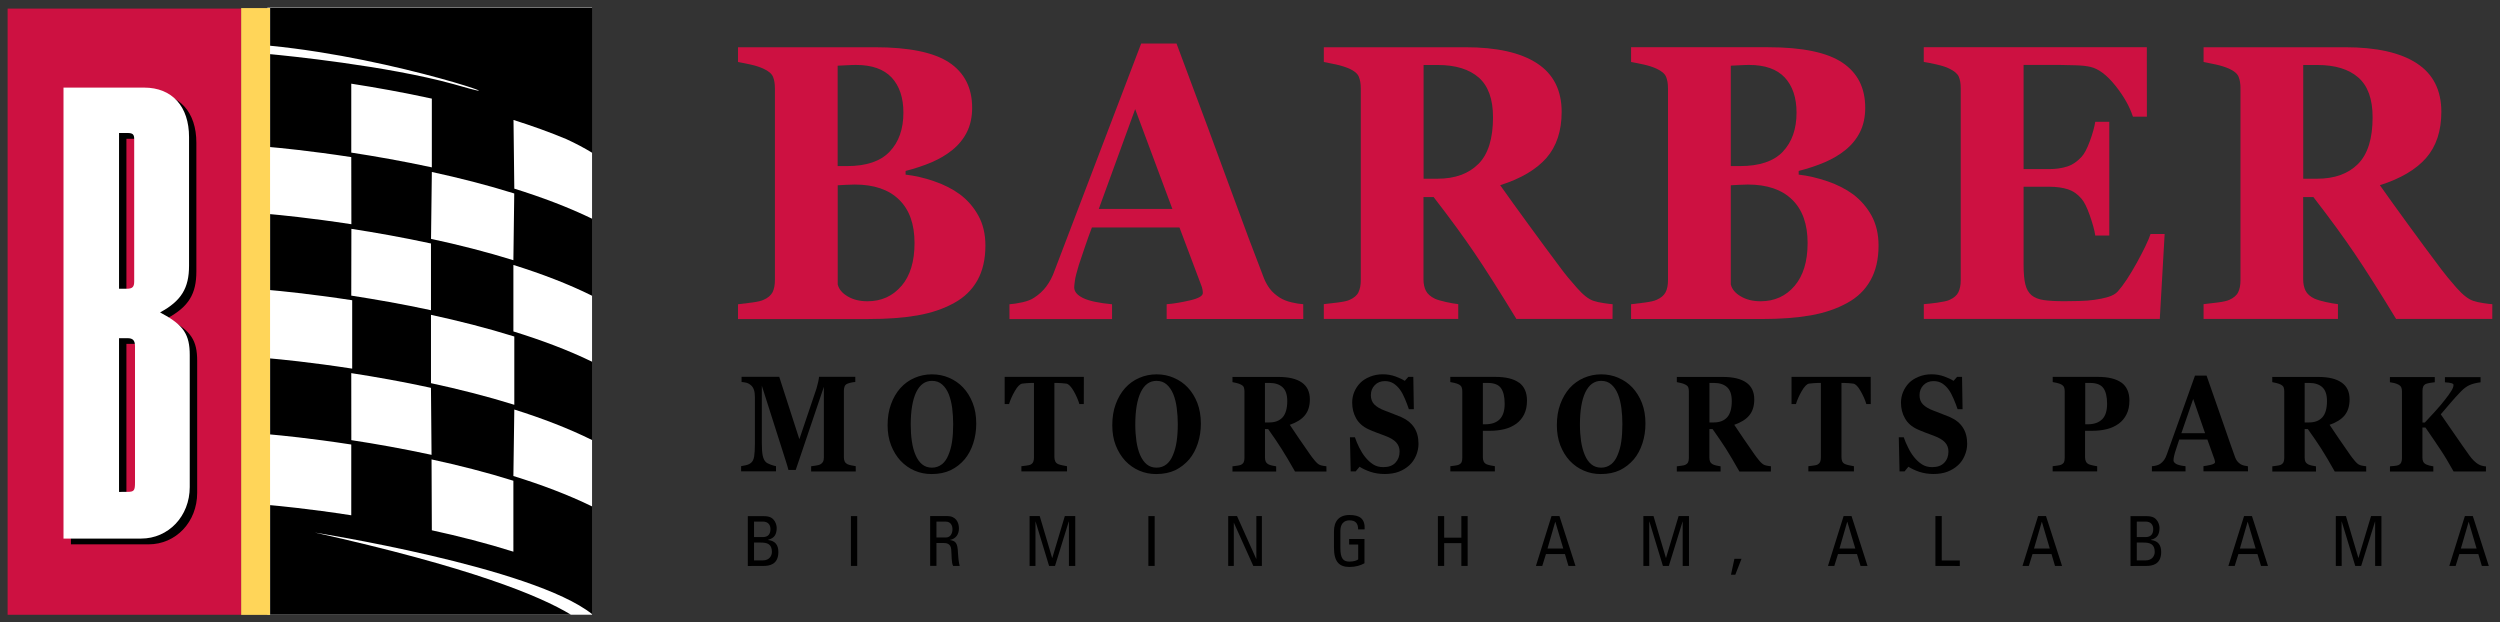 <?xml version="1.0" encoding="UTF-8" standalone="no"?>
<!-- Created with Inkscape (http://www.inkscape.org/) -->

<svg
   xmlns:dc="http://purl.org/dc/elements/1.1/"
   xmlns:cc="http://creativecommons.org/ns#"
   xmlns:rdf="http://www.w3.org/1999/02/22-rdf-syntax-ns#"
   xmlns:svg="http://www.w3.org/2000/svg"
   xmlns="http://www.w3.org/2000/svg"
   xmlns:sodipodi="http://sodipodi.sourceforge.net/DTD/sodipodi-0.dtd"
   xmlns:inkscape="http://www.inkscape.org/namespaces/inkscape"
   width="163.842"
   height="40.793"
   viewBox="0 0 43.35 10.793"
   version="1.1"
   id="svg43428"
   inkscape:version="0.92.0 r15299"
   sodipodi:docname="barber motorsports park.svg">
  <rect x="0" y="0" width="43.35" height="10.793" fill="#333333" stroke="none"/>
  <defs
     id="defs43422" />
  <sodipodi:namedview
     id="base"
     pagecolor="#ffffff"
     bordercolor="#666666"
     borderopacity="1.0"
     inkscape:pageopacity="0.0"
     inkscape:pageshadow="2"
     inkscape:zoom="5.5083941"
     inkscape:cx="81.42119"
     inkscape:cy="19.896661"
     inkscape:document-units="mm"
     inkscape:current-layer="layer1"
     showgrid="false"
     fit-margin-top="0"
     fit-margin-left="0"
     fit-margin-right="0"
     fit-margin-bottom="0"
     units="px"
     inkscape:window-width="1280"
     inkscape:window-height="744"
     inkscape:window-x="-4"
     inkscape:window-y="-4"
     inkscape:window-maximized="1" />
  <g
     inkscape:label="Layer 1"
     inkscape:groupmode="layer"
     id="layer1"
     transform="translate(9.069,-143.304)">
    <g
       id="g43695"
       transform="translate(0.132,-0.132)">
      <path
         inkscape:connector-curvature="0"
         id="path24389"
         style="fill:#ffffff;fill-opacity:1;fill-rule:nonzero;stroke:none;stroke-width:0.353"
         d="M 1.065,154.095 H -4.565 V 143.569 H 1.065 Z" />
      <path
         d="m 4.039,153.249 c 0.097,0 0.257,-0.021 0.257,-0.242 0,-0.119 -0.054,-0.193 -0.176,-0.207 v -0.006 c 0.11,-0.025 0.147,-0.097 0.147,-0.205 0,-0.017 -0.005,-0.069 -0.034,-0.115 -0.032,-0.048 -0.072,-0.088 -0.19,-0.088 H 3.766 v 0.864 z m -0.165,-0.769 h 0.153 c 0.092,0 0.132,0.059 0.132,0.131 0,0.084 -0.041,0.136 -0.126,0.138 H 3.874 Z m 0,0.364 h 0.116 c 0.111,0 0.194,0.024 0.194,0.162 0,0.063 -0.041,0.147 -0.157,0.147 H 3.874 Z"
         style="fill:#000000;fill-opacity:1;fill-rule:nonzero;stroke:none;stroke-width:0.353"
         id="path24403"
         inkscape:connector-curvature="0" />
      <path
         inkscape:connector-curvature="0"
         id="path24405"
         style="fill:#000000;fill-opacity:1;fill-rule:nonzero;stroke:none;stroke-width:0.353"
         d="m 5.663,153.249 h -0.109 v -0.864 h 0.109 z" />
      <path
         d="m 7.165,152.852 c 0.037,0 0.12,0.005 0.128,0.11 0.01,0.115 0.002,0.228 0.033,0.287 H 7.44 c -0.017,-0.053 -0.029,-0.189 -0.03,-0.226 -0.005,-0.174 -0.041,-0.207 -0.139,-0.223 v -0.002 c 0.101,-0.018 0.156,-0.096 0.156,-0.198 0,-0.108 -0.053,-0.216 -0.205,-0.216 H 6.928 v 0.864 h 0.109 v -0.397 z m -0.128,-0.371 h 0.164 c 0.084,0 0.114,0.07 0.114,0.131 0,0.076 -0.037,0.144 -0.115,0.144 H 7.037 Z"
         style="fill:#000000;fill-opacity:1;fill-rule:nonzero;stroke:none;stroke-width:0.353"
         id="path24409"
         inkscape:connector-curvature="0" />
      <path
         d="M 8.754,153.249 H 8.652 v -0.864 H 8.828 L 9.043,153.11 h 0.003 l 0.217,-0.725 h 0.181 v 0.864 H 9.334 v -0.769 H 9.331 l -0.238,0.769 H 8.99 l -0.234,-0.769 h -0.002 z"
         style="fill:#000000;fill-opacity:1;fill-rule:nonzero;stroke:none;stroke-width:0.353"
         id="path24413"
         inkscape:connector-curvature="0" />
      <path
         inkscape:connector-curvature="0"
         id="path24415"
         style="fill:#000000;fill-opacity:1;fill-rule:nonzero;stroke:none;stroke-width:0.353"
         d="m 10.821,153.249 h -0.109 v -0.864 h 0.109 z" />
      <path
         d="m 12.68,152.385 v 0.864 H 12.531 l -0.337,-0.749 h -0.001 v 0.749 h -0.097 v -0.864 h 0.153 l 0.332,0.74 h 0.003 v -0.74 z"
         style="fill:#000000;fill-opacity:1;fill-rule:nonzero;stroke:none;stroke-width:0.353"
         id="path24419"
         inkscape:connector-curvature="0" />
      <path
         d="m 14.349,152.616 c 0,-0.102 -0.042,-0.157 -0.151,-0.157 -0.034,0 -0.157,0.006 -0.157,0.187 v 0.292 c 0,0.188 0.054,0.236 0.157,0.236 0.078,0 0.13,-0.021 0.152,-0.038 V 152.878 H 14.193 v -0.096 h 0.266 v 0.421 c -0.07,0.038 -0.152,0.064 -0.261,0.064 -0.181,0 -0.268,-0.095 -0.268,-0.334 v -0.284 c 0,-0.173 0.087,-0.283 0.268,-0.283 0.185,0 0.272,0.068 0.264,0.249 z"
         style="fill:#000000;fill-opacity:1;fill-rule:nonzero;stroke:none;stroke-width:0.353"
         id="path24423"
         inkscape:connector-curvature="0" />
      <path
         d="m 15.732,153.249 v -0.864 h 0.109 v 0.374 h 0.298 v -0.374 h 0.109 v 0.864 h -0.109 v -0.395 h -0.298 v 0.395 z"
         style="fill:#000000;fill-opacity:1;fill-rule:nonzero;stroke:none;stroke-width:0.353"
         id="path24427"
         inkscape:connector-curvature="0" />
      <path
         d="m 17.432,153.249 h 0.11 l 0.064,-0.206 h 0.329 l 0.061,0.206 h 0.122 l -0.278,-0.864 h -0.138 z m 0.474,-0.302 h -0.273 l 0.133,-0.461 h 0.003 z"
         style="fill:#000000;fill-opacity:1;fill-rule:nonzero;stroke:none;stroke-width:0.353"
         id="path24431"
         inkscape:connector-curvature="0" />
      <path
         d="m 19.397,153.249 h -0.102 v -0.864 h 0.176 l 0.215,0.725 h 0.002 l 0.218,-0.725 h 0.18 v 0.864 h -0.109 v -0.769 h -0.002 l -0.238,0.769 h -0.103 l -0.234,-0.769 h -0.003 z"
         style="fill:#000000;fill-opacity:1;fill-rule:nonzero;stroke:none;stroke-width:0.353"
         id="path24435"
         inkscape:connector-curvature="0" />
      <path
         d="m 20.874,153.125 h 0.123 l -0.108,0.277 h -0.075 z"
         style="fill:#000000;fill-opacity:1;fill-rule:nonzero;stroke:none;stroke-width:0.353"
         id="path24439"
         inkscape:connector-curvature="0" />
      <path
         d="m 22.496,153.249 h 0.11 l 0.064,-0.206 h 0.329 l 0.062,0.206 h 0.121 l -0.277,-0.864 h -0.138 z m 0.474,-0.302 h -0.274 l 0.133,-0.461 h 0.003 z"
         style="fill:#000000;fill-opacity:1;fill-rule:nonzero;stroke:none;stroke-width:0.353"
         id="path24443"
         inkscape:connector-curvature="0" />
      <path
         d="m 24.359,153.249 v -0.864 h 0.11 v 0.769 h 0.313 v 0.096 z"
         style="fill:#000000;fill-opacity:1;fill-rule:nonzero;stroke:none;stroke-width:0.353"
         id="path24447"
         inkscape:connector-curvature="0" />
      <path
         d="m 25.869,153.249 h 0.11 l 0.064,-0.206 h 0.329 l 0.061,0.206 h 0.122 l -0.278,-0.864 h -0.138 z m 0.473,-0.302 h -0.273 l 0.134,-0.461 h 0.003 z"
         style="fill:#000000;fill-opacity:1;fill-rule:nonzero;stroke:none;stroke-width:0.353"
         id="path24451"
         inkscape:connector-curvature="0" />
      <path
         d="m 28.016,153.249 c 0.097,0 0.258,-0.021 0.258,-0.242 0,-0.119 -0.053,-0.193 -0.175,-0.207 v -0.006 c 0.11,-0.025 0.146,-0.097 0.146,-0.205 0,-0.017 -0.005,-0.069 -0.034,-0.115 -0.032,-0.048 -0.072,-0.088 -0.191,-0.088 h -0.278 v 0.864 z m -0.165,-0.769 h 0.153 c 0.092,0 0.132,0.059 0.132,0.131 0,0.084 -0.041,0.136 -0.127,0.138 h -0.158 z m 0,0.364 h 0.116 c 0.11,0 0.195,0.024 0.195,0.162 0,0.063 -0.041,0.147 -0.158,0.147 h -0.153 z"
         style="fill:#000000;fill-opacity:1;fill-rule:nonzero;stroke:none;stroke-width:0.353"
         id="path24455"
         inkscape:connector-curvature="0" />
      <path
         d="m 29.439,153.249 h 0.11 l 0.064,-0.206 h 0.33 l 0.062,0.206 h 0.121 l -0.278,-0.864 h -0.137 z m 0.473,-0.302 h -0.273 l 0.133,-0.461 h 0.003 z"
         style="fill:#000000;fill-opacity:1;fill-rule:nonzero;stroke:none;stroke-width:0.353"
         id="path24459"
         inkscape:connector-curvature="0" />
      <path
         d="m 31.404,153.249 h -0.102 v -0.864 h 0.176 l 0.215,0.725 h 0.002 l 0.218,-0.725 h 0.18 v 0.864 h -0.109 v -0.769 h -0.002 l -0.24,0.769 h -0.103 l -0.234,-0.769 h -0.003 z"
         style="fill:#000000;fill-opacity:1;fill-rule:nonzero;stroke:none;stroke-width:0.353"
         id="path24463"
         inkscape:connector-curvature="0" />
      <path
         d="m 33.27,153.249 h 0.11 l 0.064,-0.206 h 0.329 l 0.061,0.206 h 0.121 l -0.277,-0.864 h -0.138 z m 0.473,-0.302 h -0.272 l 0.134,-0.461 h 0.002 z"
         style="fill:#000000;fill-opacity:1;fill-rule:nonzero;stroke:none;stroke-width:0.353"
         id="path24467"
         inkscape:connector-curvature="0" />
      <path
         d="m 6.429,148.395 c -0.151,0.176 -0.347,0.265 -0.588,0.265 -0.134,0 -0.249,-0.028 -0.344,-0.085 -0.095,-0.056 -0.152,-0.125 -0.172,-0.207 v -1.719 c 0.031,-0.002 0.077,-0.005 0.141,-0.008 0.064,-0.003 0.115,-0.005 0.155,-0.005 0.333,0 0.589,0.087 0.768,0.262 0.179,0.174 0.268,0.425 0.268,0.752 0,0.32 -0.075,0.568 -0.227,0.745 m 0.568,-1.816 c -0.171,-0.059 -0.338,-0.097 -0.496,-0.115 v -0.064 c 0.159,-0.04 0.309,-0.09 0.449,-0.149 0.139,-0.06 0.259,-0.131 0.359,-0.212 0.11,-0.088 0.196,-0.194 0.256,-0.314 0.06,-0.121 0.09,-0.261 0.09,-0.42 0,-0.346 -0.133,-0.607 -0.397,-0.784 C 6.992,144.344 6.562,144.255 5.968,144.255 H 3.596 v 0.256 c 0.063,0.012 0.138,0.026 0.223,0.045 0.085,0.019 0.158,0.043 0.22,0.072 0.087,0.04 0.142,0.086 0.164,0.14 0.022,0.053 0.033,0.12 0.033,0.199 v 3.326 c 0,0.086 -0.014,0.157 -0.041,0.211 -0.029,0.054 -0.08,0.098 -0.156,0.131 -0.037,0.018 -0.104,0.034 -0.202,0.047 -0.096,0.013 -0.177,0.023 -0.241,0.03 v 0.256 h 2.262 c 0.326,0 0.608,-0.021 0.849,-0.063 0.24,-0.042 0.453,-0.114 0.637,-0.216 0.175,-0.095 0.309,-0.225 0.402,-0.39 0.093,-0.165 0.14,-0.367 0.14,-0.606 0,-0.199 -0.041,-0.372 -0.123,-0.519 -0.081,-0.147 -0.187,-0.269 -0.318,-0.367 -0.126,-0.093 -0.275,-0.169 -0.448,-0.228 m -0.772,-0.513 c -0.158,0.167 -0.405,0.25 -0.74,0.25 H 5.324 v -1.741 c 0.047,-0.002 0.102,-0.005 0.164,-0.008 0.063,-0.004 0.114,-0.005 0.155,-0.005 0.276,0 0.48,0.073 0.617,0.218 0.135,0.146 0.204,0.349 0.204,0.609 0,0.285 -0.08,0.511 -0.239,0.677"
         style="fill:#cd1141;fill-opacity:1;fill-rule:nonzero;stroke:none;stroke-width:0.353"
         id="path24471"
         inkscape:connector-curvature="0" />
      <path
         d="m 13.397,148.711 c -0.062,-0.004 -0.13,-0.015 -0.205,-0.033 -0.076,-0.018 -0.141,-0.044 -0.199,-0.079 -0.075,-0.049 -0.133,-0.1 -0.174,-0.155 -0.041,-0.054 -0.075,-0.115 -0.102,-0.181 -0.159,-0.407 -0.351,-0.921 -0.578,-1.541 -0.226,-0.62 -0.539,-1.464 -0.939,-2.531 h -0.613 c -0.288,0.753 -0.55,1.441 -0.788,2.066 -0.239,0.625 -0.477,1.248 -0.713,1.87 -0.037,0.107 -0.086,0.198 -0.144,0.276 -0.058,0.078 -0.13,0.143 -0.213,0.196 -0.048,0.033 -0.116,0.059 -0.2,0.078 -0.085,0.019 -0.161,0.03 -0.226,0.035 v 0.256 h 1.779 v -0.256 c -0.234,-0.022 -0.402,-0.059 -0.504,-0.109 -0.101,-0.05 -0.152,-0.111 -0.152,-0.183 0,-0.022 0.004,-0.061 0.012,-0.117 0.007,-0.056 0.03,-0.147 0.068,-0.272 0.031,-0.096 0.068,-0.206 0.111,-0.329 0.041,-0.123 0.081,-0.23 0.116,-0.322 H 11.251 l 0.371,0.986 c 0.016,0.038 0.025,0.068 0.028,0.091 0.004,0.022 0.006,0.042 0.006,0.06 0,0.051 -0.077,0.095 -0.229,0.129 -0.153,0.035 -0.285,0.057 -0.398,0.065 v 0.256 h 2.369 z m -3.545,-1.652 0.631,-1.731 0.645,1.731 z"
         style="fill:#cd1141;fill-opacity:1;fill-rule:nonzero;stroke:none;stroke-width:0.353"
         id="path24475"
         inkscape:connector-curvature="0" />
      <path
         d="m 18.762,148.711 c -0.031,-0.002 -0.082,-0.008 -0.155,-0.019 -0.072,-0.011 -0.132,-0.024 -0.179,-0.04 -0.085,-0.029 -0.181,-0.105 -0.29,-0.23 -0.11,-0.125 -0.198,-0.23 -0.261,-0.316 -0.2,-0.267 -0.393,-0.528 -0.579,-0.784 -0.186,-0.255 -0.349,-0.48 -0.486,-0.675 0.358,-0.113 0.625,-0.271 0.802,-0.472 0.175,-0.201 0.264,-0.468 0.264,-0.799 0,-0.376 -0.143,-0.657 -0.427,-0.842 -0.284,-0.186 -0.699,-0.279 -1.246,-0.279 h -2.451 v 0.256 c 0.051,0.009 0.122,0.023 0.212,0.043 0.09,0.02 0.167,0.045 0.232,0.073 0.087,0.04 0.141,0.086 0.163,0.14 0.022,0.053 0.034,0.12 0.034,0.199 v 3.329 c 0,0.084 -0.014,0.153 -0.04,0.208 -0.026,0.055 -0.078,0.1 -0.157,0.134 -0.04,0.018 -0.109,0.033 -0.207,0.045 -0.098,0.012 -0.176,0.021 -0.237,0.028 v 0.256 h 2.331 v -0.256 c -0.06,-0.007 -0.132,-0.019 -0.216,-0.038 -0.084,-0.019 -0.146,-0.037 -0.186,-0.055 -0.078,-0.037 -0.13,-0.083 -0.159,-0.139 -0.028,-0.055 -0.042,-0.122 -0.042,-0.201 v -1.424 h 0.176 c 0.286,0.37 0.524,0.695 0.714,0.977 0.191,0.282 0.431,0.66 0.721,1.136 h 1.667 z m -2.328,-2.432 c -0.169,0.17 -0.406,0.256 -0.71,0.256 h -0.24 v -1.972 h 0.247 c 0.307,0 0.543,0.073 0.709,0.217 0.165,0.145 0.248,0.375 0.248,0.689 0,0.37 -0.084,0.64 -0.253,0.81"
         style="fill:#cd1141;fill-opacity:1;fill-rule:nonzero;stroke:none;stroke-width:0.353"
         id="path24479"
         inkscape:connector-curvature="0" />
      <path
         d="m 21.916,148.395 c -0.151,0.176 -0.347,0.265 -0.588,0.265 -0.134,0 -0.248,-0.028 -0.344,-0.085 -0.096,-0.056 -0.153,-0.125 -0.173,-0.207 v -1.719 c 0.03,-0.002 0.078,-0.005 0.141,-0.008 0.063,-0.003 0.115,-0.005 0.155,-0.005 0.333,0 0.589,0.087 0.768,0.262 0.179,0.174 0.268,0.425 0.268,0.752 0,0.32 -0.076,0.568 -0.227,0.745 m 0.569,-1.816 c -0.173,-0.059 -0.338,-0.097 -0.497,-0.115 v -0.064 c 0.159,-0.04 0.309,-0.09 0.449,-0.149 0.14,-0.06 0.259,-0.131 0.359,-0.212 0.11,-0.088 0.196,-0.194 0.256,-0.314 0.06,-0.121 0.09,-0.261 0.09,-0.42 0,-0.346 -0.133,-0.607 -0.398,-0.784 -0.266,-0.177 -0.696,-0.266 -1.29,-0.266 h -2.372 v 0.256 c 0.065,0.012 0.139,0.026 0.223,0.045 0.085,0.019 0.158,0.043 0.22,0.072 0.087,0.04 0.141,0.086 0.164,0.14 0.022,0.053 0.033,0.12 0.033,0.199 v 3.326 c 0,0.086 -0.013,0.157 -0.042,0.211 -0.028,0.054 -0.079,0.098 -0.155,0.131 -0.037,0.018 -0.105,0.034 -0.202,0.047 -0.096,0.013 -0.176,0.023 -0.241,0.03 v 0.256 h 2.263 c 0.326,0 0.608,-0.021 0.849,-0.063 0.24,-0.042 0.452,-0.114 0.636,-0.216 0.176,-0.095 0.309,-0.225 0.402,-0.39 0.094,-0.165 0.141,-0.367 0.141,-0.606 0,-0.199 -0.042,-0.372 -0.122,-0.519 -0.082,-0.147 -0.189,-0.269 -0.318,-0.367 -0.127,-0.093 -0.275,-0.169 -0.447,-0.228 m -0.772,-0.513 c -0.159,0.167 -0.406,0.25 -0.742,0.25 H 20.811 v -1.741 c 0.046,-0.002 0.102,-0.005 0.164,-0.008 0.063,-0.004 0.114,-0.005 0.155,-0.005 0.275,0 0.48,0.073 0.617,0.218 0.135,0.146 0.204,0.349 0.204,0.609 0,0.285 -0.08,0.511 -0.238,0.677"
         style="fill:#cd1141;fill-opacity:1;fill-rule:nonzero;stroke:none;stroke-width:0.353"
         id="path24483"
         inkscape:connector-curvature="0" />
      <path
         d="m 28.026,145.459 h -0.242 c -0.058,-0.178 -0.16,-0.358 -0.306,-0.54 -0.145,-0.182 -0.289,-0.29 -0.43,-0.323 -0.062,-0.015 -0.148,-0.025 -0.257,-0.028 -0.109,-0.004 -0.199,-0.006 -0.27,-0.006 h -0.633 v 1.806 h 0.448 c 0.111,0 0.214,-0.015 0.306,-0.044 0.092,-0.029 0.175,-0.085 0.25,-0.167 0.048,-0.051 0.096,-0.141 0.144,-0.271 0.048,-0.129 0.079,-0.242 0.095,-0.338 h 0.243 v 1.972 h -0.243 c -0.013,-0.092 -0.046,-0.208 -0.095,-0.349 -0.049,-0.14 -0.097,-0.236 -0.144,-0.289 -0.066,-0.079 -0.145,-0.134 -0.237,-0.164 -0.091,-0.029 -0.198,-0.044 -0.319,-0.044 h -0.448 v 1.355 c 0,0.141 0.01,0.254 0.03,0.336 0.02,0.083 0.056,0.146 0.109,0.191 0.051,0.042 0.12,0.069 0.208,0.083 0.088,0.013 0.209,0.02 0.363,0.02 0.07,0 0.156,-0.001 0.255,-0.004 0.101,-0.002 0.188,-0.009 0.262,-0.02 0.085,-0.011 0.166,-0.028 0.24,-0.05 0.074,-0.022 0.13,-0.055 0.167,-0.096 0.097,-0.109 0.206,-0.274 0.329,-0.496 0.122,-0.222 0.202,-0.389 0.239,-0.5 h 0.244 l -0.084,1.473 h -4.092 v -0.256 c 0.058,-0.004 0.137,-0.013 0.235,-0.026 0.099,-0.014 0.169,-0.029 0.209,-0.047 0.078,-0.035 0.13,-0.08 0.156,-0.135 0.026,-0.054 0.04,-0.123 0.04,-0.208 v -3.329 c 0,-0.08 -0.011,-0.145 -0.033,-0.198 -0.023,-0.052 -0.077,-0.099 -0.164,-0.141 -0.053,-0.027 -0.128,-0.051 -0.225,-0.073 -0.098,-0.022 -0.17,-0.036 -0.219,-0.043 v -0.256 h 3.868 z"
         style="fill:#cd1141;fill-opacity:1;fill-rule:nonzero;stroke:none;stroke-width:0.353"
         id="path24487"
         inkscape:connector-curvature="0" />
      <path
         d="m 34.016,148.711 c -0.032,-0.002 -0.083,-0.008 -0.156,-0.019 -0.072,-0.011 -0.131,-0.024 -0.177,-0.04 -0.085,-0.029 -0.182,-0.105 -0.292,-0.23 -0.109,-0.125 -0.196,-0.23 -0.26,-0.316 -0.201,-0.267 -0.394,-0.528 -0.58,-0.784 -0.186,-0.255 -0.348,-0.48 -0.485,-0.675 0.358,-0.113 0.626,-0.271 0.802,-0.472 0.175,-0.201 0.264,-0.468 0.264,-0.799 0,-0.376 -0.142,-0.657 -0.426,-0.842 -0.284,-0.186 -0.7,-0.279 -1.246,-0.279 h -2.451 v 0.256 c 0.05,0.009 0.121,0.023 0.211,0.043 0.091,0.02 0.168,0.045 0.232,0.073 0.087,0.04 0.142,0.086 0.164,0.14 0.022,0.053 0.033,0.12 0.033,0.199 v 3.329 c 0,0.084 -0.013,0.153 -0.04,0.208 -0.026,0.055 -0.08,0.1 -0.157,0.134 -0.04,0.018 -0.108,0.033 -0.206,0.045 -0.098,0.012 -0.177,0.021 -0.237,0.028 v 0.256 h 2.33 v -0.256 c -0.06,-0.007 -0.132,-0.019 -0.216,-0.038 -0.084,-0.019 -0.145,-0.037 -0.186,-0.055 -0.078,-0.037 -0.131,-0.083 -0.159,-0.139 -0.028,-0.055 -0.042,-0.122 -0.042,-0.201 v -1.424 h 0.177 c 0.286,0.37 0.524,0.695 0.714,0.977 0.191,0.282 0.431,0.66 0.72,1.136 h 1.668 z m -2.329,-2.432 c -0.169,0.17 -0.406,0.256 -0.71,0.256 h -0.24 v -1.972 h 0.247 c 0.307,0 0.543,0.073 0.708,0.217 0.166,0.145 0.248,0.375 0.248,0.689 0,0.37 -0.084,0.64 -0.253,0.81"
         style="fill:#cd1141;fill-opacity:1;fill-rule:nonzero;stroke:none;stroke-width:0.353"
         id="path24491"
         inkscape:connector-curvature="0" />
      <path
         d="M 5.638,151.611 H 4.864 v -0.09 c 0.022,-0.002 0.05,-0.006 0.083,-0.012 0.033,-0.005 0.056,-0.011 0.068,-0.017 0.025,-0.012 0.042,-0.028 0.054,-0.048 0.011,-0.02 0.016,-0.045 0.016,-0.076 v -1.225 l -0.488,1.442 H 4.47 c -0.005,-0.026 -0.02,-0.076 -0.044,-0.152 -0.024,-0.075 -0.043,-0.136 -0.058,-0.182 l -0.359,-1.127 v 0.997 c 0,0.095 0.005,0.168 0.016,0.217 0.011,0.05 0.029,0.087 0.053,0.109 0.016,0.016 0.045,0.032 0.088,0.047 0.043,0.015 0.072,0.023 0.089,0.025 v 0.09 H 3.65 v -0.09 c 0.016,-0.002 0.043,-0.007 0.081,-0.016 0.037,-0.008 0.068,-0.022 0.091,-0.042 0.027,-0.021 0.045,-0.058 0.054,-0.109 0.008,-0.051 0.013,-0.124 0.013,-0.219 v -0.812 c 0,-0.049 -0.005,-0.09 -0.016,-0.123 -0.011,-0.033 -0.027,-0.059 -0.048,-0.078 -0.027,-0.024 -0.054,-0.039 -0.082,-0.047 -0.028,-0.007 -0.056,-0.011 -0.085,-0.013 v -0.09 h 0.653 l 0.349,1.082 0.297,-0.879 c 0.01,-0.033 0.02,-0.071 0.03,-0.116 0.009,-0.045 0.014,-0.073 0.014,-0.087 h 0.629 v 0.09 c -0.022,0.001 -0.044,0.004 -0.067,0.009 -0.023,0.004 -0.046,0.011 -0.067,0.019 -0.026,0.01 -0.042,0.026 -0.051,0.047 -0.008,0.022 -0.013,0.045 -0.013,0.072 v 1.161 c 0,0.028 0.005,0.051 0.014,0.07 0.008,0.019 0.025,0.035 0.052,0.049 0.014,0.007 0.036,0.013 0.067,0.019 0.031,0.007 0.055,0.011 0.072,0.013 z"
         style="fill:#000000;fill-opacity:1;fill-rule:nonzero;stroke:none;stroke-width:0.353"
         id="path24495"
         inkscape:connector-curvature="0" />
      <path
         d="m 7.257,149.987 c -0.093,-0.04 -0.193,-0.06 -0.299,-0.06 -0.106,0 -0.207,0.021 -0.302,0.062 -0.094,0.041 -0.175,0.1 -0.244,0.176 -0.069,0.078 -0.124,0.171 -0.163,0.28 -0.04,0.108 -0.059,0.23 -0.059,0.364 0,0.129 0.02,0.246 0.061,0.35 0.041,0.104 0.095,0.193 0.164,0.267 0.071,0.074 0.151,0.132 0.243,0.171 0.092,0.04 0.191,0.059 0.294,0.059 0.128,0 0.238,-0.023 0.331,-0.067 0.094,-0.045 0.175,-0.109 0.243,-0.189 0.065,-0.078 0.114,-0.17 0.149,-0.278 0.035,-0.108 0.052,-0.221 0.052,-0.341 0,-0.134 -0.02,-0.253 -0.062,-0.358 -0.041,-0.104 -0.096,-0.194 -0.166,-0.268 -0.068,-0.072 -0.149,-0.128 -0.241,-0.167 m -0.128,1.499 c -0.048,0.038 -0.105,0.058 -0.171,0.058 -0.067,0 -0.123,-0.019 -0.17,-0.057 -0.047,-0.038 -0.084,-0.092 -0.114,-0.161 -0.03,-0.068 -0.051,-0.147 -0.064,-0.238 -0.014,-0.091 -0.02,-0.188 -0.02,-0.29 0,-0.242 0.032,-0.428 0.094,-0.561 0.064,-0.132 0.155,-0.198 0.275,-0.198 0.071,0 0.13,0.021 0.177,0.064 0.048,0.042 0.085,0.098 0.114,0.169 0.027,0.07 0.047,0.15 0.059,0.24 0.011,0.09 0.017,0.182 0.017,0.277 0,0.112 -0.006,0.212 -0.019,0.301 -0.013,0.089 -0.035,0.168 -0.065,0.238 -0.027,0.067 -0.065,0.121 -0.112,0.159"
         style="fill:#000000;fill-opacity:1;fill-rule:nonzero;stroke:none;stroke-width:0.353"
         id="path24499"
         inkscape:connector-curvature="0" />
      <path
         d="M 9.592,150.442 H 9.515 c -0.02,-0.07 -0.053,-0.145 -0.098,-0.225 -0.047,-0.08 -0.088,-0.122 -0.127,-0.129 -0.022,-0.003 -0.048,-0.006 -0.08,-0.008 -0.031,-0.002 -0.058,-0.004 -0.08,-0.004 H 9.082 V 151.36 c 0,0.028 0.005,0.052 0.014,0.073 0.008,0.021 0.025,0.038 0.05,0.05 0.016,0.007 0.04,0.014 0.072,0.021 0.033,0.007 0.06,0.013 0.083,0.016 V 151.61 H 8.51 v -0.09 c 0.019,-0.002 0.047,-0.006 0.081,-0.01 0.035,-0.004 0.06,-0.01 0.072,-0.015 0.026,-0.012 0.043,-0.029 0.052,-0.05 0.009,-0.021 0.013,-0.045 0.013,-0.074 v -1.295 h -0.047 c -0.022,0 -0.049,0.001 -0.08,0.004 -0.031,0.002 -0.058,0.005 -0.078,0.008 -0.039,0.007 -0.081,0.049 -0.127,0.129 -0.046,0.08 -0.079,0.155 -0.1,0.225 h -0.076 v -0.471 h 1.373 z"
         style="fill:#000000;fill-opacity:1;fill-rule:nonzero;stroke:none;stroke-width:0.353"
         id="path24503"
         inkscape:connector-curvature="0" />
      <path
         d="m 11.153,149.987 c -0.093,-0.04 -0.192,-0.06 -0.299,-0.06 -0.106,0 -0.207,0.021 -0.301,0.062 -0.095,0.041 -0.176,0.1 -0.245,0.176 -0.069,0.078 -0.123,0.171 -0.163,0.28 -0.04,0.108 -0.059,0.23 -0.059,0.364 0,0.129 0.019,0.246 0.06,0.35 0.041,0.104 0.096,0.193 0.164,0.267 0.071,0.074 0.152,0.132 0.244,0.171 0.092,0.04 0.19,0.059 0.292,0.059 0.128,0 0.239,-0.023 0.332,-0.067 0.092,-0.045 0.174,-0.109 0.243,-0.189 0.064,-0.078 0.114,-0.17 0.149,-0.278 0.035,-0.108 0.052,-0.221 0.052,-0.341 0,-0.134 -0.021,-0.253 -0.061,-0.358 -0.041,-0.104 -0.096,-0.194 -0.166,-0.268 -0.068,-0.072 -0.148,-0.128 -0.242,-0.167 m -0.128,1.499 c -0.047,0.038 -0.104,0.058 -0.171,0.058 -0.067,0 -0.123,-0.019 -0.17,-0.057 -0.046,-0.038 -0.084,-0.092 -0.115,-0.161 -0.029,-0.068 -0.05,-0.147 -0.064,-0.238 -0.013,-0.091 -0.02,-0.188 -0.02,-0.29 0,-0.242 0.031,-0.428 0.094,-0.561 0.063,-0.132 0.154,-0.198 0.274,-0.198 0.071,0 0.13,0.021 0.178,0.064 0.047,0.042 0.085,0.098 0.114,0.169 0.028,0.07 0.048,0.15 0.059,0.24 0.012,0.09 0.018,0.182 0.018,0.277 0,0.112 -0.007,0.212 -0.02,0.301 -0.013,0.089 -0.035,0.168 -0.065,0.238 -0.027,0.067 -0.065,0.121 -0.112,0.159"
         style="fill:#000000;fill-opacity:1;fill-rule:nonzero;stroke:none;stroke-width:0.353"
         id="path24507"
         inkscape:connector-curvature="0" />
      <path
         d="m 13.799,151.521 c -0.011,-7.1e-4 -0.027,-0.003 -0.051,-0.007 -0.023,-0.004 -0.043,-0.008 -0.058,-0.014 -0.028,-0.01 -0.059,-0.036 -0.095,-0.08 -0.036,-0.043 -0.064,-0.08 -0.084,-0.11 -0.066,-0.093 -0.129,-0.184 -0.189,-0.273 -0.06,-0.089 -0.113,-0.167 -0.158,-0.235 0.117,-0.04 0.204,-0.094 0.261,-0.164 0.058,-0.07 0.087,-0.162 0.087,-0.277 0,-0.131 -0.047,-0.228 -0.139,-0.292 -0.092,-0.065 -0.227,-0.097 -0.405,-0.097 h -0.798 v 0.09 c 0.017,0.003 0.04,0.008 0.069,0.015 0.029,0.007 0.054,0.015 0.075,0.026 0.028,0.014 0.046,0.03 0.053,0.048 0.006,0.019 0.011,0.042 0.011,0.07 v 1.157 c 0,0.029 -0.005,0.054 -0.013,0.072 -0.009,0.019 -0.025,0.035 -0.051,0.047 -0.014,0.006 -0.036,0.011 -0.068,0.015 -0.032,0.004 -0.056,0.008 -0.076,0.01 v 0.09 h 0.758 v -0.09 c -0.019,-0.002 -0.042,-0.007 -0.069,-0.013 -0.027,-0.006 -0.048,-0.013 -0.06,-0.019 -0.025,-0.013 -0.042,-0.029 -0.051,-0.048 -0.01,-0.019 -0.014,-0.043 -0.014,-0.07 v -0.496 h 0.055 c 0.092,0.129 0.169,0.243 0.231,0.341 0.063,0.098 0.141,0.23 0.235,0.396 h 0.545 z m -0.76,-0.848 c -0.055,0.059 -0.131,0.088 -0.229,0.088 H 12.733 v -0.685 h 0.078 c 0.1,0 0.176,0.026 0.229,0.076 0.054,0.05 0.08,0.129 0.08,0.239 0,0.128 -0.028,0.223 -0.081,0.282"
         style="fill:#000000;fill-opacity:1;fill-rule:nonzero;stroke:none;stroke-width:0.353"
         id="path24511"
         inkscape:connector-curvature="0" />
      <path
         d="m 14.807,151.655 c -0.087,0 -0.168,-0.013 -0.242,-0.037 -0.074,-0.025 -0.139,-0.055 -0.191,-0.089 l -0.068,0.081 h -0.086 l -0.013,-0.592 h 0.086 c 0.019,0.057 0.044,0.115 0.074,0.177 0.031,0.062 0.065,0.118 0.105,0.167 0.041,0.051 0.086,0.093 0.137,0.126 0.051,0.033 0.11,0.048 0.177,0.048 0.091,0 0.161,-0.025 0.21,-0.077 0.048,-0.051 0.072,-0.115 0.072,-0.193 0,-0.064 -0.02,-0.117 -0.061,-0.161 -0.041,-0.043 -0.104,-0.081 -0.192,-0.113 -0.057,-0.021 -0.108,-0.041 -0.155,-0.058 -0.047,-0.018 -0.091,-0.036 -0.132,-0.055 -0.096,-0.044 -0.167,-0.107 -0.213,-0.188 -0.046,-0.081 -0.069,-0.173 -0.069,-0.273 0,-0.064 0.011,-0.125 0.035,-0.184 0.024,-0.058 0.059,-0.111 0.105,-0.159 0.044,-0.044 0.1,-0.08 0.168,-0.107 0.069,-0.028 0.143,-0.042 0.224,-0.042 0.078,0 0.151,0.013 0.22,0.038 0.067,0.025 0.121,0.05 0.16,0.076 l 0.061,-0.069 h 0.087 l 0.009,0.56 h -0.086 c -0.02,-0.06 -0.043,-0.121 -0.07,-0.184 -0.026,-0.062 -0.055,-0.115 -0.085,-0.156 -0.033,-0.045 -0.071,-0.08 -0.112,-0.107 -0.042,-0.026 -0.092,-0.04 -0.149,-0.04 -0.071,0 -0.13,0.023 -0.175,0.07 -0.046,0.047 -0.068,0.105 -0.068,0.174 0,0.065 0.02,0.119 0.059,0.16 0.04,0.041 0.101,0.078 0.185,0.109 0.049,0.019 0.099,0.038 0.15,0.058 0.052,0.019 0.097,0.038 0.137,0.055 0.097,0.043 0.17,0.103 0.22,0.179 0.05,0.076 0.075,0.17 0.075,0.283 0,0.07 -0.015,0.139 -0.043,0.206 -0.029,0.066 -0.067,0.121 -0.115,0.165 -0.053,0.049 -0.115,0.086 -0.185,0.113 -0.07,0.026 -0.151,0.039 -0.244,0.039"
         style="fill:#000000;fill-opacity:1;fill-rule:nonzero;stroke:none;stroke-width:0.353"
         id="path24515"
         inkscape:connector-curvature="0" />
      <path
         d="m 17.139,150.072 c -0.091,-0.067 -0.228,-0.101 -0.411,-0.101 H 15.947 v 0.09 c 0.015,0.002 0.038,0.007 0.07,0.014 0.031,0.007 0.056,0.016 0.074,0.025 0.027,0.013 0.044,0.03 0.052,0.049 0.008,0.019 0.012,0.043 0.012,0.07 v 1.157 c 0,0.032 -0.004,0.056 -0.012,0.074 -0.009,0.018 -0.025,0.033 -0.051,0.045 -0.013,0.006 -0.035,0.011 -0.067,0.015 -0.032,0.005 -0.058,0.008 -0.077,0.01 v 0.09 h 0.772 v -0.09 c -0.02,-0.002 -0.046,-0.007 -0.076,-0.014 -0.031,-0.007 -0.053,-0.013 -0.067,-0.019 -0.025,-0.012 -0.042,-0.029 -0.051,-0.049 -0.01,-0.021 -0.014,-0.044 -0.014,-0.072 v -0.46 h 0.117 c 0.095,0 0.181,-0.01 0.258,-0.029 0.077,-0.019 0.145,-0.051 0.205,-0.094 0.057,-0.042 0.103,-0.096 0.136,-0.163 0.033,-0.067 0.049,-0.146 0.049,-0.239 0,-0.139 -0.046,-0.242 -0.136,-0.31 m -0.337,0.635 c -0.058,0.058 -0.141,0.087 -0.251,0.087 h -0.041 v -0.717 h 0.084 c 0.11,0 0.187,0.03 0.229,0.089 0.043,0.059 0.065,0.151 0.065,0.273 0,0.121 -0.029,0.21 -0.086,0.268"
         style="fill:#000000;fill-opacity:1;fill-rule:nonzero;stroke:none;stroke-width:0.353"
         id="path24519"
         inkscape:connector-curvature="0" />
      <path
         d="m 18.862,149.987 c -0.093,-0.04 -0.192,-0.06 -0.299,-0.06 -0.106,0 -0.206,0.021 -0.301,0.062 -0.094,0.041 -0.176,0.1 -0.245,0.176 -0.069,0.078 -0.123,0.171 -0.163,0.28 -0.04,0.108 -0.059,0.23 -0.059,0.364 0,0.129 0.02,0.246 0.06,0.35 0.041,0.104 0.095,0.193 0.164,0.267 0.07,0.074 0.152,0.132 0.244,0.171 0.092,0.04 0.19,0.059 0.293,0.059 0.128,0 0.239,-0.023 0.331,-0.067 0.093,-0.045 0.174,-0.109 0.243,-0.189 0.065,-0.078 0.114,-0.17 0.149,-0.278 0.035,-0.108 0.052,-0.221 0.052,-0.341 0,-0.134 -0.02,-0.253 -0.061,-0.358 -0.041,-0.104 -0.097,-0.194 -0.166,-0.268 -0.068,-0.072 -0.149,-0.128 -0.242,-0.167 m -0.128,1.499 c -0.048,0.038 -0.104,0.058 -0.171,0.058 -0.066,0 -0.123,-0.019 -0.169,-0.057 -0.047,-0.038 -0.085,-0.092 -0.114,-0.161 -0.029,-0.068 -0.051,-0.147 -0.065,-0.238 -0.013,-0.091 -0.02,-0.188 -0.02,-0.29 0,-0.242 0.031,-0.428 0.094,-0.561 0.064,-0.132 0.155,-0.198 0.275,-0.198 0.071,0 0.13,0.021 0.177,0.064 0.048,0.042 0.085,0.098 0.114,0.169 0.028,0.07 0.047,0.15 0.059,0.24 0.012,0.09 0.017,0.182 0.017,0.277 0,0.112 -0.006,0.212 -0.019,0.301 -0.012,0.089 -0.035,0.168 -0.065,0.238 -0.027,0.067 -0.065,0.121 -0.112,0.159"
         style="fill:#000000;fill-opacity:1;fill-rule:nonzero;stroke:none;stroke-width:0.353"
         id="path24523"
         inkscape:connector-curvature="0" />
      <path
         d="m 21.507,151.521 c -0.01,-7.1e-4 -0.027,-0.003 -0.051,-0.007 -0.023,-0.004 -0.043,-0.008 -0.059,-0.014 -0.027,-0.01 -0.059,-0.036 -0.095,-0.08 -0.035,-0.043 -0.064,-0.08 -0.084,-0.11 -0.066,-0.093 -0.129,-0.184 -0.189,-0.273 -0.06,-0.089 -0.113,-0.167 -0.158,-0.235 0.116,-0.04 0.204,-0.094 0.261,-0.164 0.058,-0.07 0.086,-0.162 0.086,-0.277 0,-0.131 -0.047,-0.228 -0.139,-0.292 -0.092,-0.065 -0.228,-0.097 -0.406,-0.097 h -0.798 v 0.09 c 0.017,0.003 0.04,0.008 0.07,0.015 0.029,0.007 0.054,0.015 0.075,0.026 0.028,0.014 0.045,0.03 0.053,0.048 0.007,0.019 0.011,0.042 0.011,0.07 v 1.157 c 0,0.029 -0.005,0.054 -0.013,0.072 -0.008,0.019 -0.026,0.035 -0.051,0.047 -0.014,0.006 -0.036,0.011 -0.068,0.015 -0.032,0.004 -0.057,0.008 -0.077,0.01 v 0.09 h 0.759 v -0.09 c -0.019,-0.002 -0.043,-0.007 -0.07,-0.013 -0.027,-0.006 -0.048,-0.013 -0.06,-0.019 -0.025,-0.013 -0.042,-0.029 -0.051,-0.048 -0.009,-0.019 -0.013,-0.043 -0.013,-0.07 v -0.496 h 0.055 c 0.092,0.129 0.169,0.243 0.232,0.341 0.062,0.098 0.14,0.23 0.234,0.396 h 0.545 z m -0.76,-0.848 c -0.055,0.059 -0.131,0.088 -0.23,0.088 h -0.076 v -0.685 h 0.079 c 0.099,0 0.175,0.026 0.229,0.076 0.053,0.05 0.079,0.129 0.079,0.239 0,0.128 -0.027,0.223 -0.081,0.282"
         style="fill:#000000;fill-opacity:1;fill-rule:nonzero;stroke:none;stroke-width:0.353"
         id="path24527"
         inkscape:connector-curvature="0" />
      <path
         d="m 23.238,150.442 h -0.077 c -0.02,-0.07 -0.053,-0.145 -0.099,-0.225 -0.045,-0.08 -0.087,-0.122 -0.126,-0.129 -0.021,-0.003 -0.047,-0.006 -0.079,-0.008 -0.031,-0.002 -0.058,-0.004 -0.08,-0.004 h -0.047 V 151.36 c 0,0.028 0.004,0.052 0.012,0.073 0.008,0.021 0.025,0.038 0.05,0.05 0.015,0.007 0.04,0.014 0.071,0.021 0.032,0.007 0.06,0.013 0.083,0.016 v 0.09 h -0.79 v -0.09 c 0.018,-0.002 0.046,-0.006 0.08,-0.01 0.035,-0.004 0.059,-0.01 0.072,-0.015 0.025,-0.012 0.042,-0.029 0.052,-0.05 0.009,-0.021 0.013,-0.045 0.013,-0.074 v -1.295 h -0.047 c -0.022,0 -0.049,0.001 -0.08,0.004 -0.031,0.002 -0.058,0.005 -0.079,0.008 -0.038,0.007 -0.08,0.049 -0.126,0.129 -0.046,0.08 -0.079,0.155 -0.1,0.225 h -0.077 v -0.471 h 1.373 z"
         style="fill:#000000;fill-opacity:1;fill-rule:nonzero;stroke:none;stroke-width:0.353"
         id="path24531"
         inkscape:connector-curvature="0" />
      <path
         d="m 24.325,151.655 c -0.087,0 -0.168,-0.013 -0.243,-0.037 -0.074,-0.025 -0.138,-0.055 -0.191,-0.089 l -0.067,0.081 h -0.087 l -0.013,-0.592 h 0.086 c 0.019,0.057 0.044,0.115 0.075,0.177 0.03,0.062 0.064,0.118 0.104,0.167 0.041,0.051 0.086,0.093 0.137,0.126 0.051,0.033 0.11,0.048 0.177,0.048 0.091,0 0.161,-0.025 0.21,-0.077 0.049,-0.051 0.072,-0.115 0.072,-0.193 0,-0.064 -0.02,-0.117 -0.061,-0.161 -0.041,-0.043 -0.105,-0.081 -0.192,-0.113 -0.057,-0.021 -0.108,-0.041 -0.155,-0.058 -0.047,-0.018 -0.091,-0.036 -0.132,-0.055 -0.096,-0.044 -0.168,-0.107 -0.213,-0.188 -0.047,-0.081 -0.07,-0.173 -0.07,-0.273 0,-0.064 0.012,-0.125 0.036,-0.184 0.024,-0.058 0.058,-0.111 0.104,-0.159 0.044,-0.044 0.1,-0.08 0.168,-0.107 0.068,-0.028 0.143,-0.042 0.223,-0.042 0.078,0 0.151,0.013 0.22,0.038 0.068,0.025 0.122,0.05 0.161,0.076 l 0.061,-0.069 h 0.086 l 0.009,0.56 h -0.086 c -0.02,-0.06 -0.044,-0.121 -0.071,-0.184 -0.027,-0.062 -0.054,-0.115 -0.085,-0.156 -0.032,-0.045 -0.07,-0.08 -0.111,-0.107 -0.042,-0.026 -0.092,-0.04 -0.15,-0.04 -0.071,0 -0.129,0.023 -0.175,0.07 -0.046,0.047 -0.068,0.105 -0.068,0.174 0,0.065 0.019,0.119 0.059,0.16 0.04,0.041 0.101,0.078 0.185,0.109 0.049,0.019 0.099,0.038 0.15,0.058 0.052,0.019 0.098,0.038 0.137,0.055 0.097,0.043 0.171,0.103 0.22,0.179 0.05,0.076 0.075,0.17 0.075,0.283 0,0.07 -0.015,0.139 -0.044,0.206 -0.028,0.066 -0.066,0.121 -0.115,0.165 -0.053,0.049 -0.115,0.086 -0.185,0.113 -0.07,0.026 -0.15,0.039 -0.244,0.039"
         style="fill:#000000;fill-opacity:1;fill-rule:nonzero;stroke:none;stroke-width:0.353"
         id="path24535"
         inkscape:connector-curvature="0" />
      <path
         d="m 27.586,150.072 c -0.091,-0.067 -0.228,-0.101 -0.411,-0.101 h -0.782 v 0.09 c 0.016,0.002 0.039,0.007 0.07,0.014 0.031,0.007 0.056,0.016 0.074,0.025 0.026,0.013 0.043,0.03 0.052,0.049 0.008,0.019 0.012,0.043 0.012,0.07 v 1.157 c 0,0.032 -0.005,0.056 -0.012,0.074 -0.009,0.018 -0.026,0.033 -0.052,0.045 -0.013,0.006 -0.036,0.011 -0.068,0.015 -0.032,0.005 -0.058,0.008 -0.077,0.01 v 0.09 h 0.772 v -0.09 c -0.021,-0.002 -0.046,-0.007 -0.077,-0.014 -0.03,-0.007 -0.053,-0.013 -0.067,-0.019 -0.025,-0.012 -0.042,-0.029 -0.051,-0.049 -0.01,-0.021 -0.015,-0.044 -0.015,-0.072 v -0.46 H 27.073 c 0.096,0 0.182,-0.01 0.259,-0.029 0.077,-0.019 0.145,-0.051 0.205,-0.094 0.058,-0.042 0.103,-0.096 0.136,-0.163 0.034,-0.067 0.05,-0.146 0.05,-0.239 0,-0.139 -0.046,-0.242 -0.136,-0.31 m -0.337,0.635 c -0.058,0.058 -0.141,0.087 -0.251,0.087 h -0.042 v -0.717 h 0.084 c 0.11,0 0.187,0.03 0.23,0.089 0.043,0.059 0.065,0.151 0.065,0.273 0,0.121 -0.028,0.21 -0.085,0.268"
         style="fill:#000000;fill-opacity:1;fill-rule:nonzero;stroke:none;stroke-width:0.353"
         id="path24539"
         inkscape:connector-curvature="0" />
      <path
         d="m 29.778,151.521 c -0.02,-0.002 -0.042,-0.006 -0.067,-0.012 -0.025,-0.006 -0.046,-0.015 -0.065,-0.027 -0.024,-0.017 -0.043,-0.035 -0.057,-0.054 -0.014,-0.019 -0.024,-0.04 -0.033,-0.063 -0.052,-0.142 -0.114,-0.321 -0.188,-0.536 -0.074,-0.216 -0.176,-0.509 -0.307,-0.88 H 28.86 c -0.093,0.262 -0.179,0.501 -0.256,0.718 -0.078,0.217 -0.155,0.434 -0.233,0.65 -0.012,0.037 -0.028,0.069 -0.047,0.096 -0.019,0.027 -0.043,0.049 -0.07,0.068 -0.017,0.011 -0.039,0.021 -0.066,0.027 -0.027,0.007 -0.052,0.011 -0.075,0.012 v 0.09 h 0.583 v -0.09 c -0.074,-0.008 -0.128,-0.021 -0.16,-0.038 -0.032,-0.018 -0.049,-0.039 -0.049,-0.064 0,-0.008 0.002,-0.021 0.004,-0.041 0.003,-0.02 0.01,-0.051 0.022,-0.094 0.011,-0.033 0.023,-0.071 0.037,-0.114 0.013,-0.043 0.026,-0.08 0.037,-0.111 h 0.488 l 0.122,0.341 c 0.004,0.013 0.007,0.023 0.008,0.031 0.001,0.007 0.002,0.015 0.002,0.021 0,0.018 -0.024,0.033 -0.073,0.045 -0.05,0.012 -0.091,0.019 -0.127,0.023 v 0.09 h 0.772 z m -1.154,-0.573 0.205,-0.594 0.206,0.594 z"
         style="fill:#000000;fill-opacity:1;fill-rule:nonzero;stroke:none;stroke-width:0.353"
         id="path24543"
         inkscape:connector-curvature="0" />
      <path
         d="m 31.829,151.521 c -0.011,-7.1e-4 -0.027,-0.003 -0.051,-0.007 -0.023,-0.004 -0.043,-0.008 -0.058,-0.014 -0.029,-0.01 -0.06,-0.036 -0.095,-0.08 -0.036,-0.043 -0.064,-0.08 -0.084,-0.11 -0.066,-0.093 -0.129,-0.184 -0.189,-0.273 -0.06,-0.089 -0.113,-0.167 -0.158,-0.235 0.117,-0.04 0.203,-0.094 0.261,-0.164 0.057,-0.07 0.086,-0.162 0.086,-0.277 0,-0.131 -0.046,-0.228 -0.139,-0.292 -0.092,-0.065 -0.227,-0.097 -0.405,-0.097 h -0.797 v 0.09 c 0.017,0.003 0.04,0.008 0.068,0.015 0.029,0.007 0.054,0.015 0.077,0.026 0.027,0.014 0.044,0.03 0.052,0.048 0.007,0.019 0.011,0.042 0.011,0.07 v 1.157 c 0,0.029 -0.005,0.054 -0.013,0.072 -0.009,0.019 -0.026,0.035 -0.05,0.047 -0.014,0.006 -0.037,0.011 -0.068,0.015 -0.032,0.004 -0.057,0.008 -0.076,0.01 v 0.09 H 30.958 v -0.09 c -0.02,-0.002 -0.043,-0.007 -0.071,-0.013 -0.027,-0.006 -0.047,-0.013 -0.06,-0.019 -0.025,-0.013 -0.042,-0.029 -0.052,-0.048 -0.009,-0.019 -0.013,-0.043 -0.013,-0.07 v -0.496 h 0.055 c 0.092,0.129 0.17,0.243 0.233,0.341 0.063,0.098 0.14,0.23 0.234,0.396 h 0.545 z m -0.761,-0.848 c -0.054,0.059 -0.131,0.088 -0.229,0.088 h -0.077 v -0.685 h 0.079 c 0.099,0 0.176,0.026 0.229,0.076 0.053,0.05 0.079,0.129 0.079,0.239 0,0.128 -0.027,0.223 -0.081,0.282"
         style="fill:#000000;fill-opacity:1;fill-rule:nonzero;stroke:none;stroke-width:0.353"
         id="path24547"
         inkscape:connector-curvature="0" />
      <path
         d="m 33.905,151.611 h -0.561 c -0.084,-0.151 -0.16,-0.278 -0.228,-0.379 -0.067,-0.102 -0.154,-0.23 -0.26,-0.383 h -0.052 v 0.52 c 0,0.028 0.004,0.051 0.013,0.071 0.009,0.019 0.025,0.036 0.051,0.049 0.012,0.006 0.03,0.012 0.054,0.019 0.023,0.006 0.047,0.011 0.071,0.014 v 0.09 h -0.752 v -0.09 c 0.019,-0.002 0.044,-0.004 0.077,-0.007 0.032,-0.003 0.055,-0.008 0.069,-0.014 0.023,-0.011 0.039,-0.026 0.048,-0.045 0.009,-0.019 0.014,-0.043 0.014,-0.073 v -1.162 c 0,-0.027 -0.004,-0.05 -0.012,-0.068 -0.008,-0.018 -0.025,-0.035 -0.051,-0.049 -0.021,-0.011 -0.046,-0.02 -0.075,-0.027 -0.029,-0.007 -0.052,-0.011 -0.071,-0.013 v -0.09 h 0.778 v 0.09 c -0.02,0.002 -0.046,0.005 -0.074,0.01 -0.029,0.004 -0.054,0.01 -0.075,0.017 -0.025,0.01 -0.042,0.026 -0.051,0.047 -0.009,0.022 -0.013,0.046 -0.013,0.072 v 0.552 h 0.041 c 0.052,-0.055 0.113,-0.12 0.182,-0.197 0.069,-0.076 0.122,-0.14 0.16,-0.189 0.054,-0.068 0.093,-0.122 0.117,-0.162 0.025,-0.04 0.038,-0.075 0.038,-0.104 0,-0.013 -0.013,-0.023 -0.036,-0.03 -0.025,-0.007 -0.062,-0.012 -0.113,-0.015 v -0.09 h 0.618 v 0.09 c -0.074,0.009 -0.137,0.025 -0.188,0.047 -0.051,0.022 -0.101,0.059 -0.151,0.11 -0.07,0.073 -0.129,0.137 -0.174,0.191 -0.046,0.054 -0.105,0.123 -0.177,0.207 0.063,0.09 0.139,0.2 0.229,0.331 0.089,0.131 0.179,0.258 0.267,0.382 0.022,0.032 0.048,0.062 0.078,0.092 0.029,0.029 0.061,0.053 0.097,0.071 0.017,0.008 0.036,0.015 0.058,0.019 0.02,0.005 0.039,0.008 0.055,0.008 z"
         style="fill:#000000;fill-opacity:1;fill-rule:nonzero;stroke:none;stroke-width:0.353"
         id="path24551"
         inkscape:connector-curvature="0" />
      <path
         inkscape:connector-curvature="0"
         id="path24553"
         style="fill:#cd1141;fill-opacity:1;fill-rule:evenodd;stroke:none;stroke-width:0.353"
         d="m -5.014,143.585 h -4.055 v 10.511 h 4.055 z" />
      <path
         d="m -6.917,148.542 h 0.039 c 0.107,0 0.132,-0.035 0.132,-0.129 v -0.047 -2.348 -0.07 c 0,-0.083 -0.026,-0.105 -0.119,-0.105 h -0.052 -0.092 v 2.701 z m -0.013,3.522 h 0.065 c 0.119,0 0.132,-0.024 0.132,-0.164 v -0.035 -2.255 -0.07 c 0,-0.106 -0.039,-0.141 -0.132,-0.141 h -0.052 -0.092 v 2.666 z m 0.316,-7.01 h 0.04 c 0.488,0 0.778,0.329 0.778,0.857 v 0.036 2.161 0.035 c 0,0.387 -0.131,0.61 -0.501,0.81 l 0.04,0.023 c 0.369,0.2 0.475,0.364 0.475,0.717 v 0.035 2.207 0.047 c 0,0.505 -0.369,0.893 -0.844,0.893 h -0.052 -1.293 v -7.82 z"
         style="fill:#000000;fill-opacity:1;fill-rule:nonzero;stroke:none;stroke-width:0.353"
         id="path24557"
         inkscape:connector-curvature="0" />
      <path
         d="m -7.045,148.443 h 0.04 c 0.106,0 0.131,-0.036 0.131,-0.129 v -0.047 -2.348 -0.071 c 0,-0.082 -0.025,-0.106 -0.118,-0.106 h -0.053 -0.092 v 2.701 z m -0.013,3.522 h 0.066 c 0.118,0 0.132,-0.024 0.132,-0.165 v -0.035 -2.254 -0.07 c 0,-0.106 -0.039,-0.141 -0.132,-0.141 h -0.053 -0.092 v 2.666 z m 0.317,-7.01 h 0.039 c 0.488,0 0.779,0.329 0.779,0.857 v 0.035 2.16 0.036 c 0,0.387 -0.132,0.61 -0.502,0.81 l 0.04,0.023 c 0.369,0.199 0.474,0.364 0.474,0.716 v 0.036 2.207 0.047 c 0,0.505 -0.369,0.893 -0.844,0.893 h -0.052 -1.293 v -7.82 z"
         style="fill:#ffffff;fill-opacity:1;fill-rule:nonzero;stroke:none;stroke-width:0.353"
         id="path24561"
         inkscape:connector-curvature="0" />
      <path
         d="m -4.547,144.242 -0.012,0.145 c 0,0 0.012,0.001 0.033,0.003 v -0.146 c -0.007,-7.1e-4 -0.014,-0.002 -0.021,-0.002"
         style="fill:#ffffff;fill-opacity:1;fill-rule:nonzero;stroke:none;stroke-width:0.353"
         id="path24565"
         inkscape:connector-curvature="0" />
      <path
         inkscape:connector-curvature="0"
         id="path24567"
         style="fill:#ffd559;fill-opacity:1;fill-rule:nonzero;stroke:none;stroke-width:0.353"
         d="m -4.518,154.098 h -0.501 v -10.522 h 0.501 z" />
      <path
         d="m -3.11,149.906 c 0.414,0.064 0.888,0.147 1.382,0.255 l 0.01,1.162 c -0.498,-0.107 -0.975,-0.192 -1.391,-0.255 z m 0,-1.343 0.002,-1.159 c 0.413,0.064 0.886,0.147 1.38,0.254 v 1.157 c -0.495,-0.107 -0.969,-0.189 -1.382,-0.253 m 0,-2.48 v -1.195 c 0.419,0.065 0.898,0.15 1.397,0.259 v 1.192 c -0.501,-0.108 -0.98,-0.192 -1.397,-0.256 m 2.826,0.709 -0.015,1.157 c -0.473,-0.147 -0.961,-0.27 -1.428,-0.37 l 0.014,-1.16 c 0.47,0.102 0.957,0.225 1.43,0.373 m 0,2.48 v 1.184 c -0.478,-0.149 -0.971,-0.273 -1.445,-0.375 v -1.185 c 0.474,0.103 0.967,0.227 1.445,0.376 m -0.016,3.731 c -0.468,-0.147 -0.95,-0.27 -1.414,-0.371 l -0.005,-1.229 c 0.467,0.101 0.95,0.223 1.419,0.37 z m -3.472,-0.336 c 0,0 3.809,0.597 4.838,1.42 v -1.868 c -0.418,-0.204 -0.884,-0.379 -1.366,-0.528 l 0.016,-1.153 c 0.477,0.15 0.939,0.326 1.35,0.53 v -1.358 c -0.419,-0.204 -0.885,-0.377 -1.366,-0.526 v -1.153 c 0.483,0.151 0.95,0.328 1.366,0.535 v -1.336 c -0.415,-0.201 -0.875,-0.374 -1.35,-0.522 l -0.014,-1.191 c 0.316,0.1 0.625,0.21 0.918,0.333 0.163,0.075 0.313,0.154 0.447,0.237 v -0.159 l -7.055e-4,-0.044 7.055e-4,0.044 v -2.352 H -4.517 v 0.654 c 2.227,0.218 4.515,1.052 3.267,0.69 -0.028,-0.008 -0.056,-0.016 -0.085,-0.024 -1.162,-0.321 -2.924,-0.496 -3.182,-0.52 v 1.611 c 0.141,0.012 0.68,0.063 1.407,0.174 l 0.002,1.164 c -0.724,-0.111 -1.261,-0.162 -1.409,-0.175 v 1.317 c 0.141,0.012 0.688,0.064 1.423,0.176 v 1.186 c -0.731,-0.113 -1.275,-0.164 -1.423,-0.177 v 1.318 c 0.16,0.014 0.695,0.065 1.407,0.175 v 1.227 c -0.74,-0.115 -1.284,-0.165 -1.407,-0.176 v 1.899 h 5.215 c -0.537,-0.327 -1.745,-0.824 -4.469,-1.43"
         style="fill:#000000;fill-opacity:1;fill-rule:nonzero;stroke:none;stroke-width:0.353"
         id="path24571"
         inkscape:connector-curvature="0" />
    </g>
  </g>
</svg>
